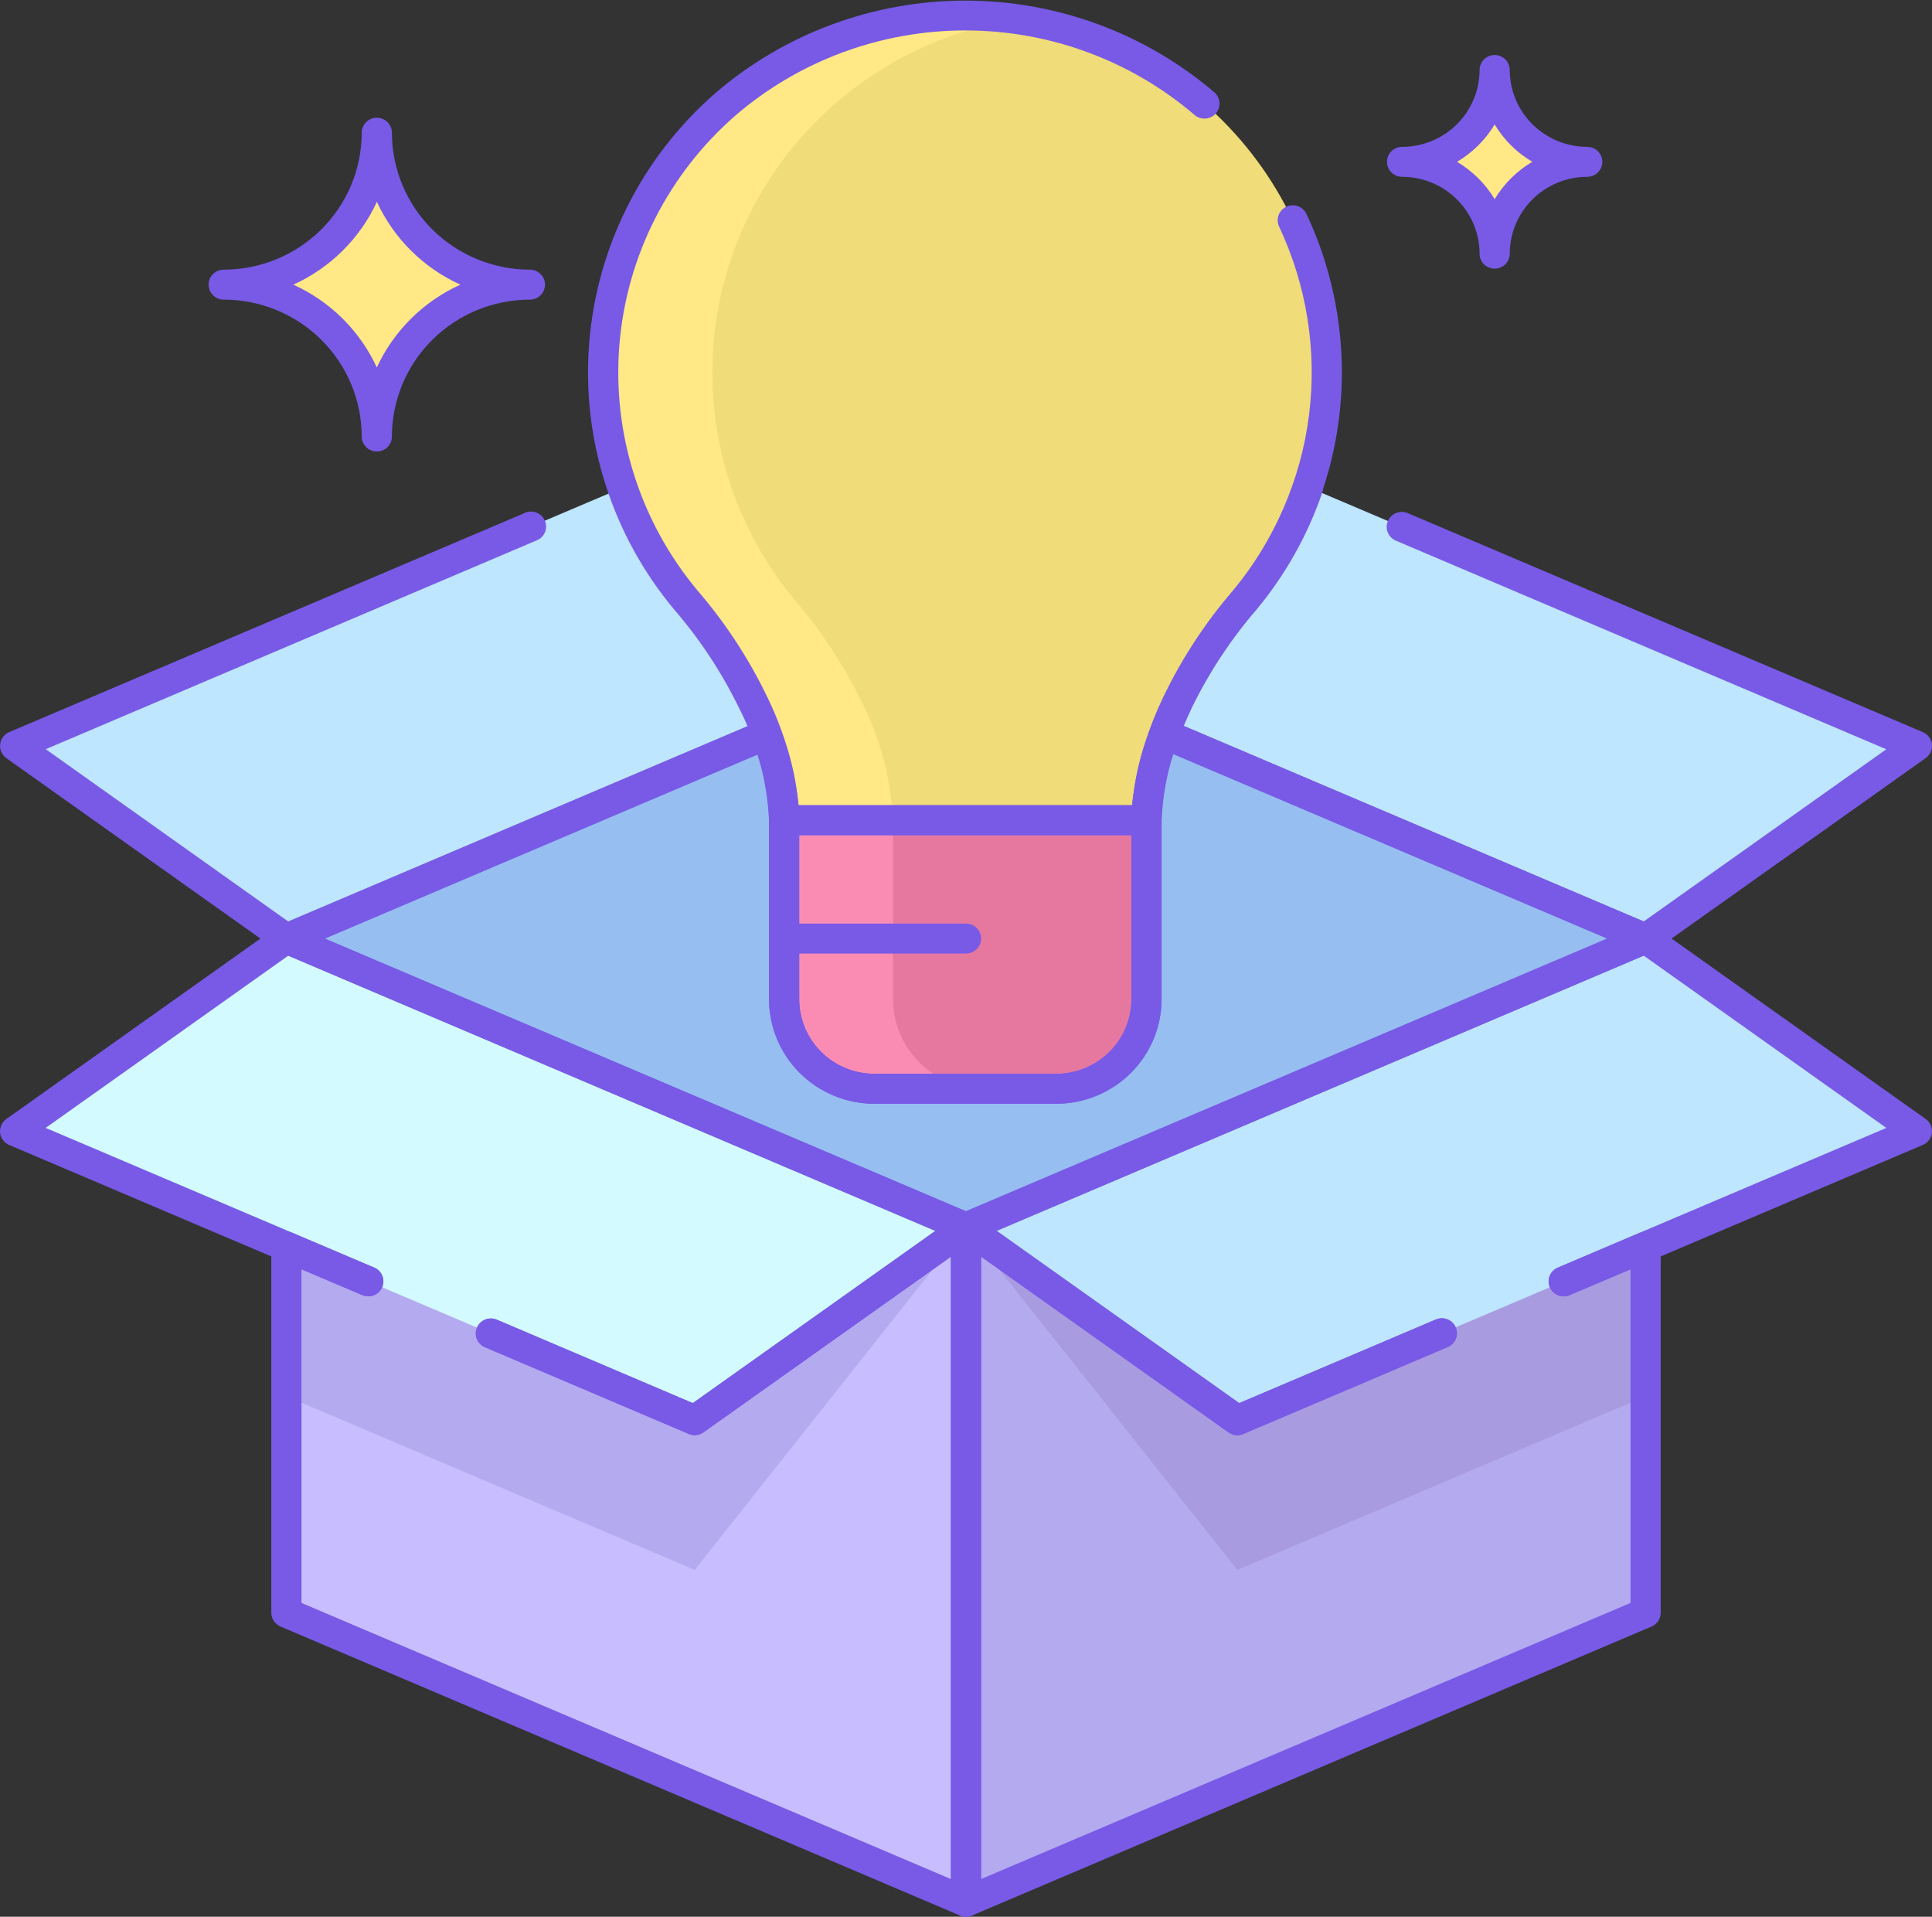 <svg width="123" height="122" viewBox="0 0 123 122" fill="none" xmlns="http://www.w3.org/2000/svg">
<rect x="0" y="0" width="123" height="122" fill="#333333" stroke="none"/>
<g clip-path="url(#clip0)">
<path d="M0.961 47.478L44.228 29.086L61.5 41.347L18.233 59.739L0.961 47.478Z" fill="#BEE6FF"/>
<path d="M122.039 47.478L78.772 29.086L61.5 41.347L104.767 59.739L122.039 47.478Z" fill="#BEE6FF"/>
<path d="M61.5 41.346L18.233 59.739L61.5 78.131L104.767 59.739L61.5 41.346Z" fill="#96BEF0"/>
<path d="M49.922 52.206V63.602C49.922 65.114 50.527 66.563 51.604 67.632C52.682 68.7 54.143 69.301 55.667 69.301H67.245C68.769 69.301 70.231 68.7 71.308 67.632C72.385 66.563 72.991 65.114 72.991 63.602V52.206H49.922Z" fill="#E678A0"/>
<path d="M76.683 6.599C72.46 2.958 67.053 0.953 61.458 0.953C55.863 0.953 50.456 2.958 46.234 6.599C41.758 10.506 38.988 15.985 38.508 21.879C38.028 27.774 39.876 33.623 43.662 38.191C45.329 40.127 46.743 42.264 47.87 44.552C49.087 46.933 49.787 49.541 49.925 52.206H72.99C73.129 49.54 73.83 46.932 75.049 44.551C76.176 42.264 77.59 40.126 79.257 38.19C83.043 33.621 84.89 27.773 84.41 21.878C83.929 15.984 81.159 10.506 76.683 6.599Z" fill="#F0DC78"/>
<path d="M104.767 102.654L61.5 121.047V78.132L104.767 59.739V102.654Z" fill="#B4AAF0"/>
<path d="M104.767 88.874V59.739L61.5 78.132L78.772 99.925L104.767 88.874Z" fill="#A99BE0"/>
<path d="M18.233 102.654L61.5 121.047V78.132L18.233 59.739V102.654Z" fill="#C8BEFF"/>
<path d="M18.233 88.874V59.739L61.5 78.132L44.228 99.925L18.233 88.874Z" fill="#B4AAF0"/>
<path d="M122.039 72L78.772 90.393L61.5 78.132L104.767 59.739L122.039 72Z" fill="#BEE6FF"/>
<path d="M0.961 72L44.228 90.393L61.5 78.132L18.233 59.739L0.961 72Z" fill="#D2FAFF"/>
<path d="M56.857 63.602V52.206H49.922V63.602C49.922 65.114 50.527 66.563 51.604 67.632C52.682 68.7 54.143 69.301 55.667 69.301H62.602C61.078 69.301 59.617 68.7 58.539 67.632C57.462 66.563 56.857 65.114 56.857 63.602Z" fill="#FA8CB4"/>
<path d="M54.802 44.551C53.675 42.263 52.261 40.126 50.594 38.19C48.009 35.081 46.303 31.348 45.649 27.371C44.996 23.394 45.419 19.316 46.874 15.554C48.33 11.792 50.767 8.481 53.935 5.96C57.104 3.438 60.89 1.796 64.908 1.201C60.309 0.494 55.602 1.189 51.41 3.195C47.218 5.201 43.739 8.423 41.435 12.434C39.131 16.445 38.11 21.056 38.507 25.656C38.904 30.255 40.701 34.627 43.659 38.191C45.326 40.127 46.74 42.264 47.867 44.552C49.084 46.933 49.784 49.54 49.922 52.206H56.857C56.719 49.54 56.02 46.932 54.802 44.551Z" fill="#FFE885"/>
<path d="M33.737 18.117C31.152 18.117 28.673 17.098 26.845 15.285C25.017 13.472 23.99 11.013 23.99 8.449C23.99 11.014 22.962 13.473 21.134 15.286C19.306 17.099 16.827 18.117 14.242 18.117C15.522 18.117 16.79 18.367 17.972 18.853C19.155 19.339 20.23 20.051 21.135 20.949C22.04 21.847 22.758 22.913 23.248 24.085C23.738 25.259 23.99 26.516 23.99 27.785C23.99 25.221 25.017 22.762 26.845 20.949C28.672 19.136 31.151 18.117 33.737 18.117Z" fill="#FFE885"/>
<path d="M101.05 10.301C99.487 10.301 97.988 9.685 96.883 8.589C95.778 7.493 95.157 6.006 95.157 4.456C95.157 6.006 94.536 7.493 93.431 8.589C92.326 9.685 90.826 10.301 89.263 10.301C90.826 10.301 92.326 10.917 93.431 12.013C94.536 13.11 95.157 14.597 95.157 16.147C95.157 14.597 95.778 13.11 96.883 12.013C97.988 10.917 99.487 10.301 101.05 10.301Z" fill="#FFE885"/>
<path d="M104.766 60.692C104.636 60.692 104.507 60.666 104.388 60.615L73.756 47.593C73.529 47.497 73.348 47.318 73.251 47.094C73.153 46.869 73.147 46.616 73.232 46.387C73.514 45.631 73.831 44.877 74.174 44.148C75.331 41.786 76.788 39.58 78.508 37.584C80.208 35.543 81.516 33.209 82.366 30.699C82.406 30.58 82.47 30.47 82.553 30.376C82.636 30.281 82.737 30.204 82.85 30.148C82.963 30.092 83.087 30.059 83.213 30.051C83.339 30.042 83.466 30.058 83.586 30.098C83.706 30.138 83.816 30.201 83.912 30.284C84.007 30.366 84.085 30.466 84.141 30.579C84.198 30.691 84.231 30.813 84.24 30.939C84.248 31.064 84.232 31.189 84.192 31.308C83.265 34.036 81.842 36.573 79.993 38.792C78.374 40.666 77.004 42.737 75.914 44.955C75.722 45.365 75.538 45.781 75.363 46.204L104.646 58.651L120.091 47.691L88.887 34.42C88.768 34.373 88.659 34.303 88.568 34.213C88.477 34.124 88.405 34.017 88.356 33.9C88.306 33.783 88.281 33.657 88.282 33.529C88.283 33.402 88.309 33.277 88.36 33.16C88.41 33.043 88.484 32.937 88.576 32.849C88.668 32.761 88.777 32.692 88.897 32.646C89.016 32.6 89.144 32.578 89.272 32.582C89.4 32.586 89.526 32.615 89.643 32.668L122.419 46.601C122.575 46.668 122.711 46.774 122.812 46.91C122.914 47.046 122.977 47.206 122.995 47.374C123.013 47.542 122.986 47.712 122.917 47.866C122.847 48.02 122.738 48.154 122.599 48.252L105.325 60.514C105.162 60.63 104.967 60.692 104.766 60.692Z" fill="#785AE6"/>
<path d="M61.5 79.086C61.37 79.086 61.241 79.059 61.121 79.008L17.855 60.619C17.683 60.545 17.535 60.423 17.432 60.267C17.328 60.112 17.273 59.929 17.273 59.743C17.273 59.556 17.328 59.374 17.432 59.218C17.535 59.063 17.683 58.941 17.855 58.867L48.413 45.876C48.533 45.825 48.662 45.799 48.792 45.799C48.922 45.799 49.051 45.825 49.171 45.876C49.291 45.927 49.399 46.002 49.489 46.095C49.578 46.189 49.648 46.3 49.693 46.421C50.426 48.267 50.828 50.226 50.88 52.209V63.602C50.881 64.86 51.386 66.067 52.283 66.956C53.18 67.846 54.396 68.346 55.664 68.348H67.246C68.514 68.346 69.73 67.846 70.627 66.956C71.524 66.067 72.029 64.86 72.03 63.602V52.206C72.086 50.211 72.493 48.242 73.233 46.387C73.278 46.266 73.348 46.155 73.438 46.061C73.528 45.967 73.635 45.893 73.755 45.842C73.875 45.791 74.004 45.764 74.134 45.764C74.264 45.764 74.393 45.791 74.513 45.842L105.146 58.863C105.319 58.937 105.466 59.059 105.569 59.215C105.673 59.37 105.728 59.553 105.728 59.739C105.728 59.925 105.673 60.108 105.569 60.264C105.466 60.419 105.319 60.541 105.146 60.615L61.88 79.01C61.76 79.061 61.63 79.086 61.5 79.086ZM20.673 59.737L61.5 77.096L102.327 59.739L74.705 47.997C74.239 49.353 73.984 50.773 73.951 52.206V63.602C73.949 65.366 73.242 67.056 71.984 68.303C70.727 69.55 69.023 70.252 67.245 70.254H55.667C53.889 70.252 52.185 69.55 50.927 68.303C49.67 67.056 48.963 65.366 48.961 63.602V52.206C48.93 50.783 48.68 49.374 48.221 48.027L20.673 59.737Z" fill="#785AE6"/>
<path d="M67.245 70.254H55.667C53.889 70.252 52.184 69.55 50.927 68.303C49.67 67.056 48.963 65.365 48.961 63.602V52.205C48.961 51.953 49.062 51.71 49.242 51.531C49.422 51.353 49.667 51.252 49.922 51.252H72.99C73.245 51.252 73.489 51.353 73.669 51.531C73.85 51.71 73.951 51.953 73.951 52.205V63.602C73.949 65.365 73.242 67.056 71.985 68.303C70.728 69.55 69.023 70.251 67.245 70.254ZM50.883 53.158V63.602C50.884 64.86 51.388 66.066 52.285 66.956C53.182 67.846 54.398 68.346 55.667 68.347H67.245C68.514 68.346 69.73 67.846 70.627 66.956C71.524 66.066 72.029 64.86 72.03 63.602V53.158H50.883Z" fill="#785AE6"/>
<path d="M72.99 53.159H49.922C49.667 53.159 49.422 53.058 49.242 52.88C49.062 52.701 48.961 52.458 48.961 52.206C48.836 49.677 48.166 47.204 46.997 44.954C45.907 42.736 44.537 40.666 42.918 38.792C38.953 34.042 37.013 27.944 37.513 21.797C38.013 15.65 40.913 9.939 45.595 5.881C50.006 2.112 55.634 0.039 61.456 0.039C67.278 0.039 72.906 2.112 77.317 5.881C77.412 5.964 77.489 6.064 77.544 6.177C77.6 6.289 77.632 6.411 77.64 6.536C77.648 6.661 77.631 6.787 77.59 6.905C77.549 7.024 77.485 7.133 77.402 7.227C77.318 7.321 77.217 7.397 77.103 7.452C76.99 7.507 76.867 7.54 76.741 7.547C76.615 7.555 76.488 7.538 76.369 7.498C76.25 7.457 76.139 7.393 76.045 7.311C71.988 3.844 66.811 1.937 61.456 1.937C56.101 1.937 50.925 3.844 46.868 7.311C42.561 11.043 39.893 16.295 39.433 21.949C38.972 27.603 40.755 33.212 44.402 37.581C46.124 39.577 47.581 41.782 48.74 44.144C49.859 46.371 50.572 48.776 50.845 51.25H72.07C72.344 48.776 73.057 46.37 74.177 44.144C75.334 41.784 76.789 39.58 78.509 37.585C81.146 34.389 82.82 30.52 83.338 26.422C83.855 22.325 83.195 18.166 81.434 14.424C81.38 14.31 81.35 14.188 81.344 14.063C81.338 13.938 81.357 13.813 81.4 13.695C81.443 13.577 81.508 13.469 81.594 13.376C81.679 13.284 81.781 13.209 81.895 13.156C82.01 13.102 82.133 13.072 82.26 13.066C82.386 13.06 82.512 13.079 82.63 13.122C82.749 13.165 82.858 13.23 82.951 13.314C83.045 13.399 83.12 13.5 83.174 13.614C85.089 17.681 85.807 22.203 85.244 26.658C84.681 31.113 82.861 35.319 79.993 38.792C78.375 40.666 77.004 42.737 75.914 44.955C74.744 47.205 74.073 49.677 73.949 52.206C73.949 52.458 73.848 52.7 73.668 52.879C73.488 53.058 73.245 53.158 72.99 53.159Z" fill="#785AE6"/>
<path d="M61.5 60.692H50.01C49.755 60.692 49.511 60.592 49.331 60.413C49.15 60.234 49.049 59.992 49.049 59.739C49.049 59.486 49.15 59.244 49.331 59.065C49.511 58.886 49.755 58.786 50.01 58.786H61.5C61.755 58.786 61.999 58.886 62.179 59.065C62.36 59.244 62.461 59.486 62.461 59.739C62.461 59.992 62.36 60.234 62.179 60.413C61.999 60.592 61.755 60.692 61.5 60.692Z" fill="#785AE6"/>
<path d="M61.5 122C61.245 122 61.001 121.9 60.821 121.721C60.64 121.542 60.539 121.3 60.539 121.047V78.132C60.539 77.957 60.588 77.785 60.68 77.636C60.772 77.486 60.904 77.365 61.061 77.285C61.218 77.205 61.394 77.169 61.57 77.182C61.746 77.195 61.916 77.255 62.059 77.358L78.893 89.308L91.393 83.994C91.509 83.941 91.635 83.912 91.763 83.908C91.892 83.904 92.019 83.926 92.139 83.972C92.258 84.018 92.368 84.087 92.46 84.175C92.552 84.263 92.626 84.369 92.676 84.486C92.726 84.603 92.753 84.728 92.754 84.855C92.754 84.983 92.729 85.109 92.68 85.226C92.631 85.343 92.559 85.45 92.468 85.539C92.376 85.629 92.268 85.699 92.149 85.746L79.152 91.274C79.001 91.339 78.835 91.364 78.67 91.346C78.506 91.329 78.349 91.269 78.215 91.174L62.461 79.986V119.601L103.805 102.026V80.789L99.911 82.445C99.678 82.538 99.418 82.536 99.186 82.441C98.954 82.345 98.769 82.164 98.671 81.935C98.572 81.707 98.567 81.449 98.658 81.217C98.748 80.985 98.926 80.797 99.154 80.693L104.389 78.469C104.535 78.407 104.694 78.382 104.853 78.395C105.011 78.409 105.163 78.462 105.296 78.549C105.429 78.636 105.538 78.754 105.613 78.893C105.689 79.032 105.728 79.187 105.728 79.345V102.652C105.728 102.838 105.673 103.02 105.569 103.176C105.466 103.332 105.319 103.454 105.146 103.527L61.88 121.923C61.76 121.974 61.63 122 61.5 122Z" fill="#785AE6"/>
<path d="M61.5 122C61.37 122 61.241 121.974 61.121 121.923L17.855 103.527C17.682 103.454 17.535 103.332 17.431 103.176C17.328 103.02 17.273 102.838 17.273 102.651V79.343C17.273 79.185 17.312 79.03 17.388 78.891C17.463 78.752 17.572 78.634 17.705 78.547C17.838 78.46 17.99 78.408 18.148 78.394C18.307 78.38 18.466 78.405 18.612 78.467L23.847 80.692C24.075 80.795 24.253 80.983 24.343 81.215C24.434 81.447 24.429 81.705 24.33 81.933C24.232 82.162 24.047 82.343 23.815 82.439C23.583 82.534 23.323 82.536 23.09 82.443L19.195 80.789V102.026L60.539 119.601V79.986L44.786 91.168C44.652 91.263 44.495 91.323 44.331 91.34C44.166 91.358 44 91.333 43.849 91.268L30.852 85.74C30.624 85.637 30.445 85.449 30.355 85.217C30.265 84.985 30.27 84.727 30.368 84.498C30.467 84.27 30.652 84.088 30.884 83.993C31.115 83.898 31.375 83.896 31.608 83.988L44.107 89.308L60.941 77.356C61.084 77.254 61.254 77.194 61.43 77.181C61.606 77.168 61.782 77.204 61.94 77.284C62.097 77.364 62.228 77.486 62.321 77.635C62.413 77.785 62.461 77.957 62.461 78.132V121.047C62.461 121.3 62.36 121.542 62.179 121.721C61.999 121.9 61.755 122 61.5 122Z" fill="#785AE6"/>
<path d="M78.773 91.347C78.572 91.346 78.377 91.284 78.214 91.168L60.941 78.907C60.802 78.809 60.693 78.676 60.623 78.522C60.553 78.367 60.526 78.198 60.545 78.029C60.563 77.862 60.626 77.701 60.728 77.566C60.829 77.43 60.965 77.323 61.121 77.256L104.388 58.861C104.539 58.796 104.705 58.772 104.87 58.789C105.034 58.807 105.191 58.866 105.325 58.961L122.598 71.222C122.737 71.321 122.846 71.454 122.916 71.608C122.986 71.762 123.013 71.932 122.994 72.1C122.976 72.268 122.913 72.428 122.811 72.564C122.71 72.7 122.574 72.806 122.418 72.873L99.911 82.445C99.678 82.537 99.418 82.536 99.186 82.441C98.954 82.345 98.769 82.164 98.671 81.935C98.572 81.707 98.567 81.449 98.658 81.217C98.748 80.985 98.926 80.797 99.154 80.693L120.093 71.792L104.646 60.825L63.446 78.341L78.893 89.308L91.393 83.994C91.509 83.941 91.635 83.912 91.763 83.908C91.892 83.904 92.019 83.926 92.139 83.972C92.258 84.017 92.368 84.087 92.46 84.175C92.552 84.263 92.626 84.369 92.676 84.486C92.726 84.603 92.753 84.728 92.754 84.855C92.754 84.983 92.729 85.108 92.68 85.226C92.631 85.343 92.559 85.45 92.468 85.539C92.376 85.628 92.268 85.699 92.149 85.746L79.152 91.274C79.032 91.324 78.903 91.349 78.773 91.347Z" fill="#785AE6"/>
<path d="M44.227 91.347C44.097 91.347 43.968 91.321 43.849 91.269L30.852 85.741C30.624 85.638 30.445 85.45 30.355 85.218C30.265 84.986 30.27 84.728 30.368 84.499C30.467 84.271 30.652 84.089 30.884 83.994C31.115 83.899 31.375 83.897 31.608 83.989L44.107 89.308L59.552 78.347L18.354 60.826L2.907 71.79L23.846 80.692C24.074 80.795 24.252 80.983 24.342 81.215C24.433 81.447 24.428 81.705 24.329 81.933C24.231 82.162 24.046 82.344 23.814 82.439C23.582 82.534 23.322 82.536 23.089 82.443L0.582 72.876C0.426 72.809 0.29 72.703 0.189 72.567C0.087 72.431 0.024 72.271 0.006 72.103C-0.013 71.935 0.014 71.765 0.084 71.611C0.154 71.457 0.263 71.323 0.402 71.225L17.674 58.963C17.809 58.868 17.966 58.809 18.13 58.791C18.294 58.774 18.461 58.798 18.612 58.863L61.879 77.258C62.035 77.325 62.171 77.432 62.272 77.567C62.374 77.703 62.437 77.864 62.455 78.031C62.474 78.199 62.447 78.369 62.377 78.523C62.307 78.678 62.198 78.811 62.059 78.909L44.786 91.168C44.623 91.284 44.428 91.347 44.227 91.347Z" fill="#785AE6"/>
<path d="M48.22 48.028L18.613 60.619C18.491 60.668 18.361 60.694 18.229 60.695C18.029 60.69 17.835 60.627 17.672 60.514L0.404 48.257C0.265 48.157 0.156 48.023 0.086 47.868C0.017 47.714 -0.01 47.543 0.009 47.375C0.027 47.206 0.091 47.046 0.192 46.909C0.293 46.773 0.429 46.666 0.586 46.598L33.354 32.673C33.471 32.611 33.6 32.574 33.733 32.564C33.865 32.554 33.998 32.571 34.124 32.615C34.249 32.658 34.364 32.727 34.461 32.817C34.558 32.907 34.636 33.015 34.688 33.136C34.741 33.257 34.768 33.388 34.767 33.52C34.766 33.651 34.738 33.782 34.684 33.902C34.63 34.022 34.551 34.13 34.453 34.219C34.355 34.308 34.239 34.375 34.113 34.417L2.912 47.685L18.354 58.655L47.557 46.236C47.816 46.856 48.037 47.447 48.22 48.028Z" fill="#785AE6"/>
<path d="M23.99 28.739C23.735 28.739 23.491 28.638 23.31 28.459C23.13 28.281 23.029 28.038 23.029 27.785C23.026 25.475 22.1 23.259 20.452 21.625C18.805 19.991 16.571 19.072 14.241 19.07C13.986 19.07 13.742 18.97 13.562 18.791C13.381 18.612 13.28 18.37 13.28 18.117C13.28 17.864 13.381 17.622 13.562 17.443C13.742 17.264 13.986 17.164 14.241 17.164C16.571 17.161 18.805 16.242 20.452 14.608C22.1 12.974 23.026 10.758 23.029 8.448C23.029 8.195 23.13 7.952 23.31 7.774C23.491 7.595 23.735 7.494 23.99 7.494C24.245 7.494 24.489 7.595 24.669 7.774C24.849 7.952 24.951 8.195 24.951 8.448C24.953 10.758 25.88 12.974 27.527 14.608C29.174 16.242 31.408 17.161 33.738 17.164C33.992 17.164 34.237 17.264 34.417 17.443C34.597 17.622 34.699 17.864 34.699 18.117C34.699 18.37 34.597 18.612 34.417 18.791C34.237 18.97 33.992 19.07 33.738 19.07C31.408 19.073 29.174 19.992 27.527 21.625C25.88 23.259 24.953 25.475 24.951 27.785C24.951 28.038 24.849 28.281 24.669 28.459C24.489 28.638 24.245 28.739 23.99 28.739ZM18.675 18.118C21.027 19.185 22.914 21.056 23.99 23.39C25.067 21.056 26.955 19.184 29.309 18.118C26.956 17.051 25.07 15.179 23.994 12.846C22.917 15.18 21.029 17.051 18.675 18.118Z" fill="#785AE6"/>
<path d="M95.157 17.1C94.902 17.1 94.658 17 94.477 16.821C94.297 16.642 94.196 16.4 94.196 16.147C94.195 14.849 93.674 13.605 92.749 12.688C91.825 11.771 90.57 11.255 89.263 11.254C89.008 11.254 88.763 11.153 88.583 10.974C88.403 10.796 88.302 10.553 88.302 10.3C88.302 10.047 88.403 9.805 88.583 9.626C88.763 9.448 89.008 9.347 89.263 9.347C90.57 9.346 91.825 8.83 92.749 7.913C93.674 6.995 94.195 5.751 94.196 4.454C94.196 4.201 94.297 3.959 94.477 3.78C94.658 3.601 94.902 3.501 95.157 3.501C95.412 3.501 95.656 3.601 95.836 3.78C96.016 3.959 96.118 4.201 96.118 4.454C96.119 5.751 96.639 6.995 97.564 7.912C98.489 8.83 99.742 9.346 101.05 9.347C101.305 9.347 101.55 9.448 101.73 9.626C101.91 9.805 102.011 10.047 102.011 10.3C102.011 10.553 101.91 10.796 101.73 10.974C101.55 11.153 101.305 11.254 101.05 11.254C99.742 11.255 98.489 11.771 97.564 12.688C96.639 13.606 96.119 14.85 96.118 16.147C96.118 16.4 96.016 16.642 95.836 16.821C95.656 17 95.412 17.1 95.157 17.1ZM92.76 10.3C93.746 10.883 94.569 11.699 95.157 12.677C95.744 11.699 96.568 10.882 97.553 10.299C96.568 9.717 95.744 8.9 95.157 7.922C94.57 8.9 93.746 9.718 92.76 10.301V10.3Z" fill="#785AE6"/>
</g>
<defs>
<clipPath id="clip0">
<rect width="123" height="122" fill="white"/>
</clipPath>
</defs>
</svg>
